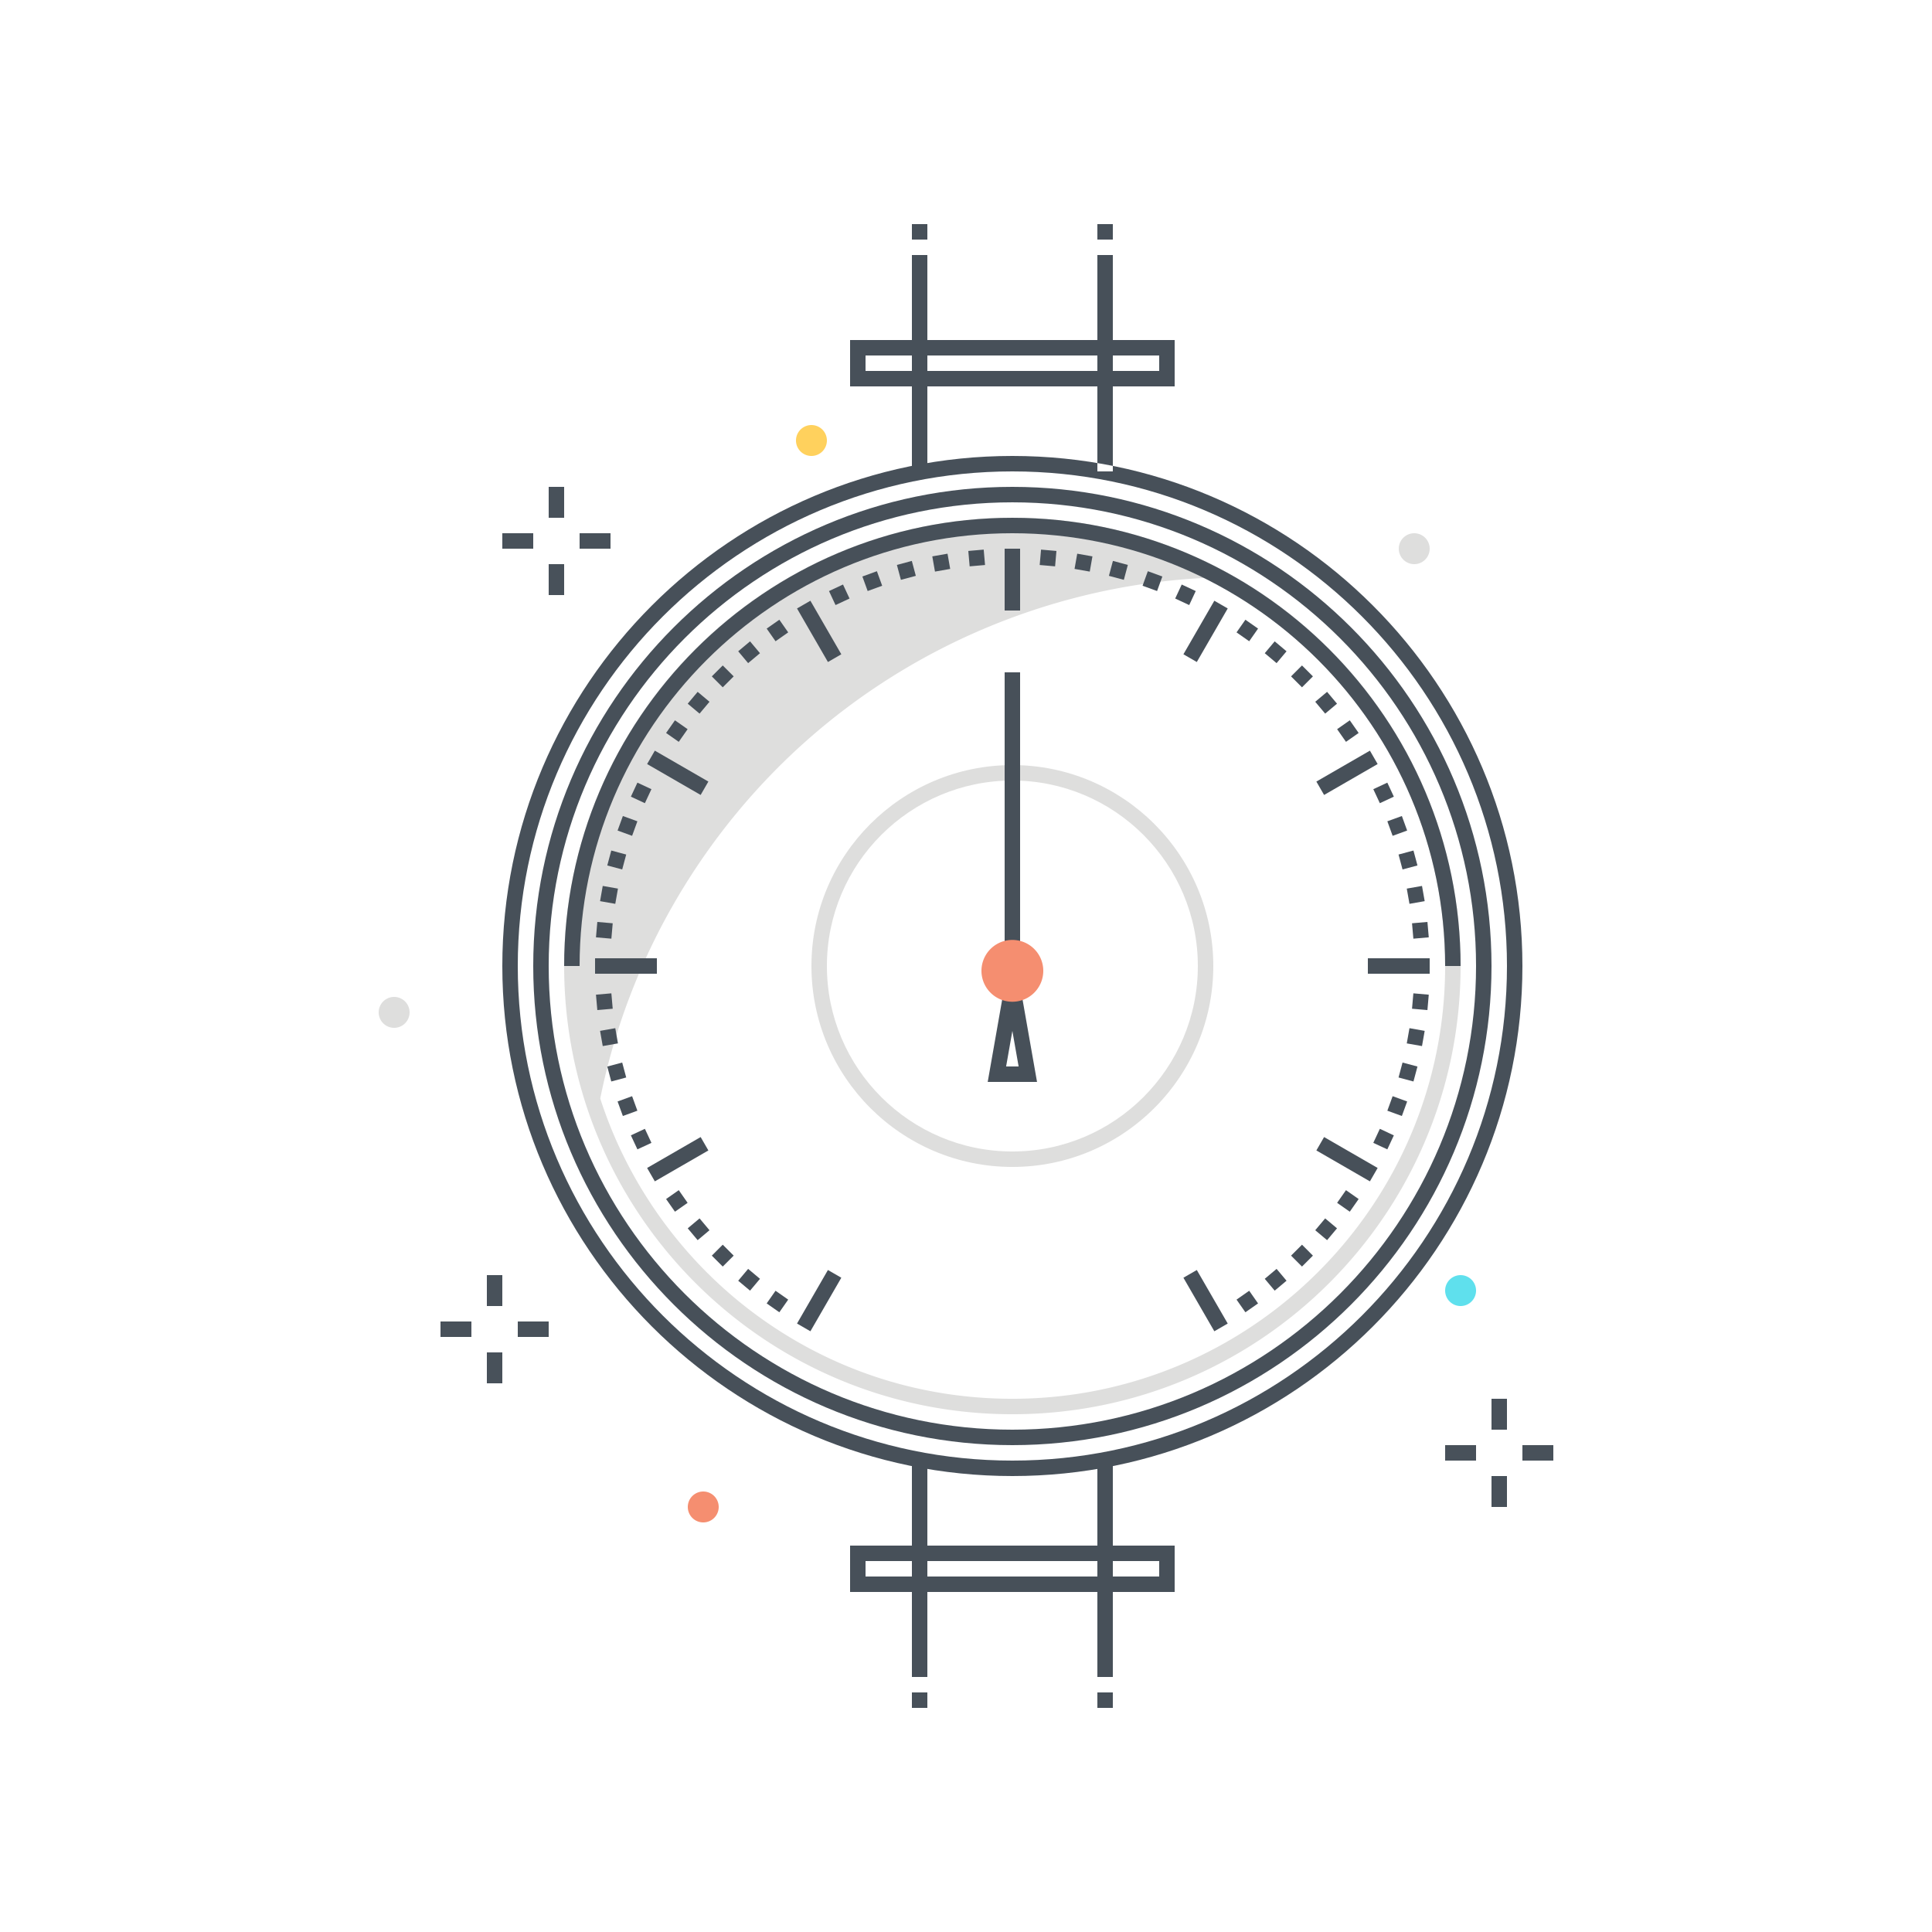 <?xml version="1.0" encoding="utf-8"?><svg xmlns="http://www.w3.org/2000/svg" width="250" height="250" viewBox="0 0 250 250"><g fill="none" fill-rule="evenodd"><path fill="#DEDEDD" d="M131 101.001c-13.233 0-24 10.766-24 24 0 13.233 10.767 24 24 24s24-10.767 24-24c0-13.234-10.767-24-24-24zm0 50c-14.336 0-26-11.664-26-26 0-14.337 11.664-26 26-26 14.337 0 26 11.663 26 26 0 14.336-11.663 26-26 26z"/><path fill="#475059" d="M130 125h2V87h-2z"/><path fill="#475059" d="M130.191 138h1.618l-.809-4.6-.809 4.6zm4 2h-6.382L131 121.851 134.191 140z"/><path fill="#475059" d="M131 61c-35.29 0-64 28.711-64 64 0 35.29 28.71 64 64 64s64-28.71 64-64c0-35.289-28.71-64-64-64zm0 130c-36.393 0-66-29.607-66-66 0-36.392 29.607-66 66-66s66 29.608 66 66c0 36.393-29.607 66-66 66zM142 60.999h2V33h-2z"/><path fill="#475059" d="M118 60.999h2V33h-2zM118 217h2v-27.998h-2zM142 217h2v-27.998h-2zM131 65.001c-33.084 0-60 26.915-60 59.999s26.916 60 60 60 60-26.916 60-60-26.916-59.999-60-59.999zM131 187c-34.187 0-62-27.812-62-62 0-34.187 27.813-62 62-62s62 27.813 62 62c0 34.188-27.813 62-62 62z"/><path fill="#DEDEDD" d="M131 181.001c-12.186 0-23.771-3.846-33.502-11.122-9.275-6.937-16.302-16.771-19.826-27.738 3.638-18.064 13.324-34.685 27.314-46.847 14.127-12.28 32.16-19.551 50.833-20.505a56.165 56.165 0 0 1 22.386 20.072c5.754 8.991 8.795 19.413 8.795 30.14 0 30.878-25.122 56-56 56zm25.236-108.234c-7.63-3.694-16.19-5.766-25.236-5.766-32.033 0-58 25.967-58 58 0 6.008.914 11.804 2.61 17.254 7.346 23.606 29.366 40.746 55.39 40.746 32.033 0 58-25.968 58-58 0-22.987-13.374-42.849-32.764-52.234z"/><path fill="#475059" d="M189 125h-2c0-30.878-25.121-56-56-56-30.878 0-56 25.122-56 56h-2c0-31.981 26.019-57.999 58-57.999S189 93.019 189 125"/><path fill="#475059" d="M130 79.001h2v-8h-2zM77 126h8v-2h-8zM177 126h8v-2h-8zM84.735 152.867l-1-1.733 6.928-4 1 1.733-6.928 4M171.337 102.867l-1-1.733 6.929-4 1 1.733-6.929 4M104.866 172.266l-1.732-1 4-6.928 1.732 1-4 6.928M154.866 85.664l-1.732-1 4-6.929 1.732 1-4 6.929M157.134 172.266l-4-6.928 1.732-1 4 6.928-1.732 1M107.134 85.664l-4-6.929 1.732-1 4 6.929-1.732 1M177.266 152.867l-6.929-4 1-1.733 6.929 4-1 1.733M90.663 102.867l-6.928-4 1-1.733 6.928 4-1 1.733M77.293 130.703l-.175-1.992 1.992-.174.175 1.992-1.992.174M182.889 121.464l-.174-1.992 1.993-.174.174 1.993-1.993.173M77.994 135.362l-.347-1.969 1.97-.348.346 1.97-1.969.347M182.384 116.956l-.348-1.97 1.97-.347.348 1.969-1.97.348M79.099 139.943l-.518-1.932 1.932-.518.518 1.932-1.932.518M181.487 112.508l-.517-1.932 1.931-.517.518 1.931-1.932.518M80.599 144.409l-.684-1.879 1.879-.684.684 1.879-1.879.684M180.206 108.155l-.684-1.88 1.879-.683.684 1.88-1.879.683M82.482 148.728l-.845-1.812 1.812-.846.846 1.813-1.813.845M178.551 103.931l-.846-1.813 1.813-.845.845 1.812-1.812.846M87.339 156.793l-1.147-1.639 1.639-1.147 1.146 1.639-1.638 1.147M174.169 95.994l-1.147-1.639 1.639-1.147 1.147 1.639-1.639 1.147M90.276 160.477l-1.285-1.532 1.532-1.285 1.285 1.532-1.532 1.285M171.477 92.342l-1.286-1.532 1.533-1.286 1.285 1.532-1.532 1.286M93.523 163.892l-1.414-1.414 1.414-1.415 1.415 1.414-1.415 1.415M168.477 88.938l-1.414-1.414 1.414-1.414 1.414 1.414-1.414 1.414M97.056 167.01l-1.533-1.285 1.286-1.533 1.532 1.286-1.285 1.532M165.19 85.81l-1.531-1.287 1.286-1.532 1.532 1.286-1.287 1.533M100.846 169.809l-1.639-1.148 1.147-1.638 1.639 1.147-1.147 1.639M161.646 82.978l-1.639-1.147 1.146-1.638 1.639 1.147-1.146 1.638M153.883 78.295l-1.813-.845.845-1.812 1.813.844-.845 1.813M149.725 76.479l-1.879-.684.683-1.88 1.879.684-.683 1.88M145.425 75.031l-1.932-.517.518-1.932 1.931.518-.517 1.931M141.014 73.964l-1.969-.347.348-1.97 1.968.348-.347 1.969M136.528 73.285l-1.992-.174.174-1.992 1.992.174-.174 1.992M125.472 73.285l-.174-1.992 1.992-.174.174 1.992-1.992.174M120.985 73.964l-.347-1.97 1.97-.347.347 1.97-1.97.347M116.576 75.031l-.518-1.931 1.932-.518.517 1.932-1.931.517M112.275 76.479l-.684-1.879 1.879-.685.684 1.88-1.879.684M108.118 78.295l-.846-1.812 1.813-.846.845 1.813-1.812.845M161.153 169.808l-1.146-1.638 1.639-1.147 1.146 1.639-1.639 1.146M100.354 82.979l-1.147-1.639 1.639-1.147 1.147 1.638-1.639 1.148M164.945 167.01l-1.286-1.532 1.531-1.286 1.287 1.532-1.532 1.286M96.809 85.809l-1.286-1.532 1.533-1.285 1.285 1.532-1.532 1.285M168.477 163.892l-1.414-1.415 1.414-1.414 1.414 1.415-1.414 1.414M93.523 88.938l-1.414-1.414 1.414-1.414 1.415 1.414-1.415 1.414M171.724 160.477l-1.533-1.285 1.286-1.532 1.532 1.285-1.285 1.532M90.522 92.342l-1.531-1.286 1.286-1.532 1.532 1.286-1.287 1.532M174.661 156.793l-1.639-1.147 1.147-1.639 1.639 1.147-1.147 1.639M87.831 95.994l-1.639-1.147 1.147-1.639 1.639 1.147-1.147 1.639M179.518 148.728l-1.813-.845.846-1.813 1.812.846-.845 1.812M83.449 103.931l-1.812-.846.845-1.812 1.813.845-.846 1.813M181.401 144.409l-1.879-.684.684-1.879 1.879.684-.684 1.879M81.794 108.155l-1.879-.683.684-1.88 1.879.683-.684 1.88M182.901 139.943l-1.931-.518.517-1.932 1.932.518-.518 1.932M80.513 112.508l-1.932-.518.518-1.931 1.932.517-.518 1.932M184.006 135.362l-1.97-.347.348-1.97 1.97.348-.348 1.969M79.617 116.956l-1.97-.348.347-1.969 1.969.347-.346 1.97M184.708 130.703l-1.993-.174.174-1.992 1.993.174-.174 1.992M79.111 121.464l-1.992-.173.174-1.993 1.992.174-.174 1.992"/><path fill="#F58E70" d="M127 125.626a4 4 0 1 1 8 0 4 4 0 0 1-8 0"/><path fill="#475059" d="M112 204h38v-2h-38v2zm-2 2h42v-6h-42v6zm2-158h38v-2h-38v2zm-2 2h42v-6h-42v6z"/><path fill="#48515A" d="M193 185h2v-4h-2zM193 195h2v-4h-2zM197 189h4v-2h-4zM187 189h4v-2h-4zM71 67h2v-4h-2zM71 77.001h2v-4h-2zM75 71h4v-2h-4zM65 71h4v-2h-4zM63 169h2v-4h-2zM63 179h2v-4h-2zM67 173h4v-2h-4zM57 173h4v-2h-4z"/><path fill="#DEDEDD" d="M185 71.001a2 2 0 1 1-4 0 2 2 0 0 1 4 0m-132 60a2 2 0 1 1-4 0 2 2 0 0 1 4 0"/><path fill="#F58E70" d="M93 195.001a2 2 0 1 1-4 0 2 2 0 0 1 4 0"/><path fill="#FFD15D" d="M107 57.001a2 2 0 1 1-4 0 2 2 0 0 1 4 0"/><path fill="#5FE0ED" d="M191 167.001a2 2 0 1 1-4 0 2 2 0 0 1 4 0"/><path fill="#475059" d="M142 30.999h2V29h-2zM118 30.999h2V29h-2zM142 221h2v-2h-2zM118 221h2v-2h-2z"/></g></svg>